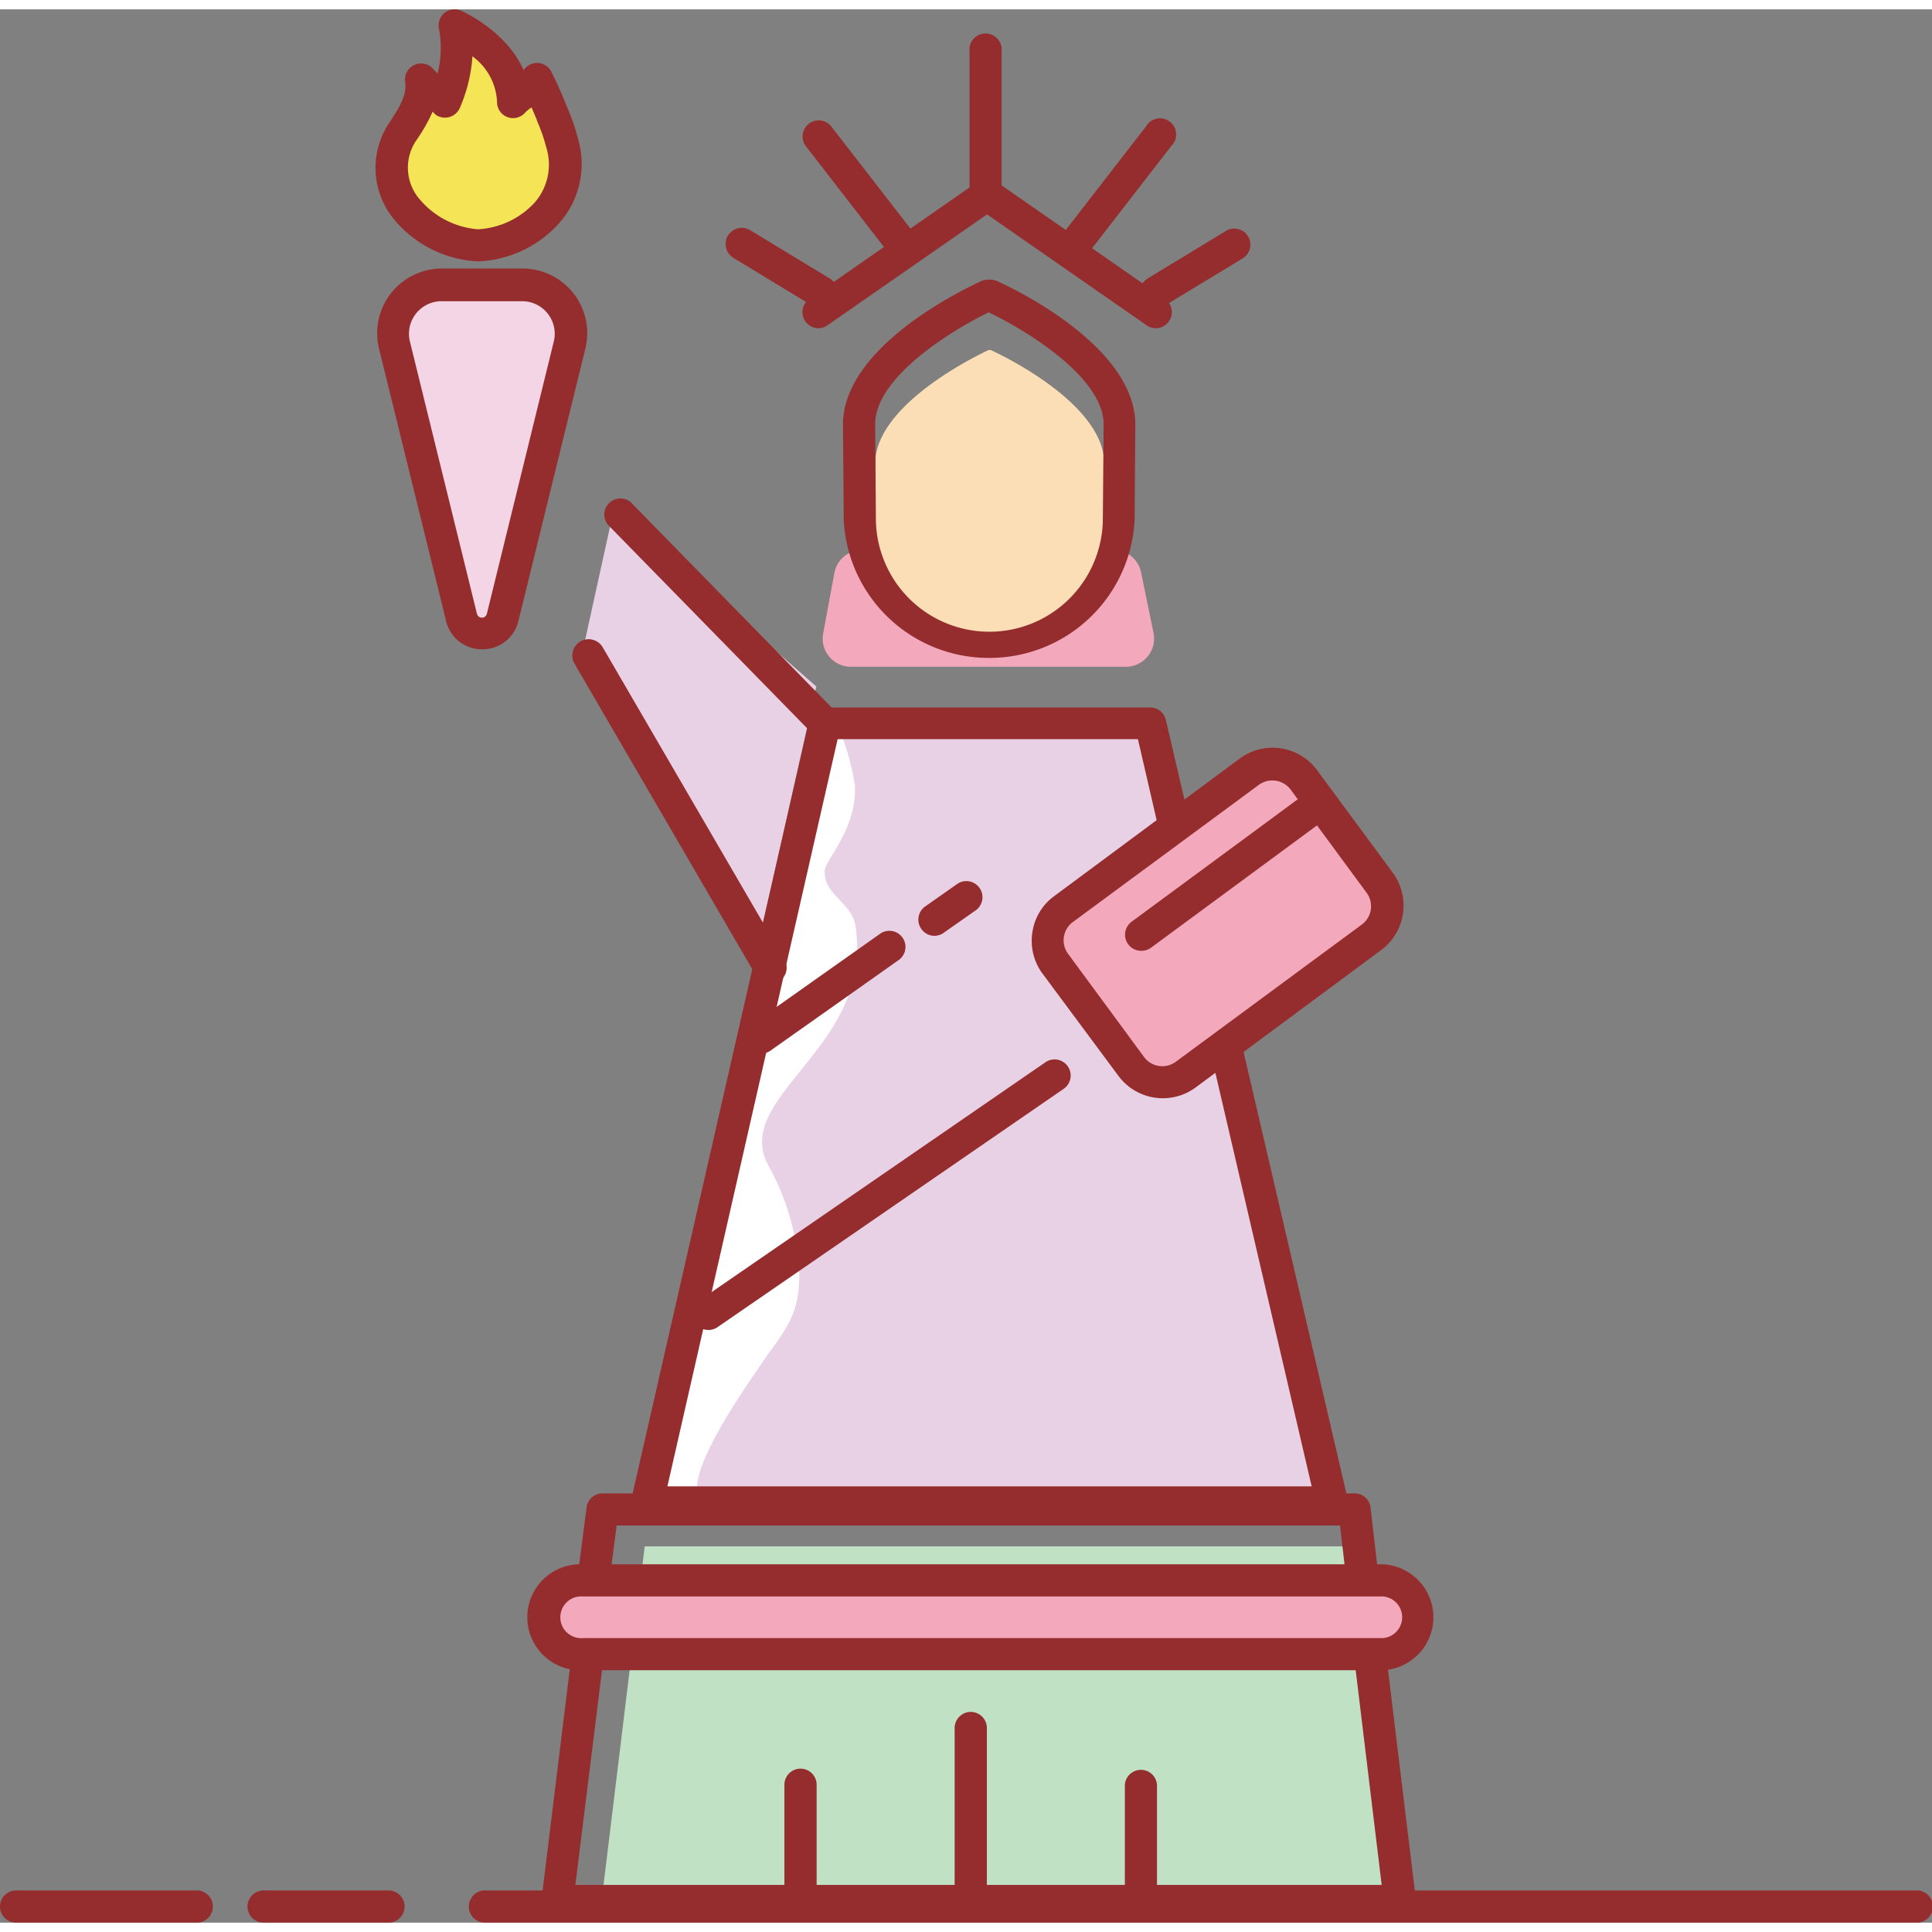 <?xml version="1.0" standalone="no"?><!DOCTYPE svg PUBLIC "-//W3C//DTD SVG 1.1//EN" "http://www.w3.org/Graphics/SVG/1.1/DTD/svg11.dtd"><svg t="1532715667904" class="icon" style="" viewBox="0 0 1034 1024" version="1.1" xmlns="http://www.w3.org/2000/svg" p-id="2349" xmlns:xlink="http://www.w3.org/1999/xlink" width="100" height="100"><rect x="0" y="0" width="1034" height="1024" fill="#808080" stroke="none"/><defs><style type="text/css"></style></defs><path d="M406.511 497.679L311.882 343.284 328.584 267.362l108.295 95.054-30.369 135.262z" fill="#E9D1E5" p-id="2350"></path><path d="M590.97 243.067c0-33.588-60.738-60.738-60.738-60.738H529.14s-60.738 27.453-60.738 60.738v44.824a61.345 61.345 0 0 0 122.508 0z" fill="#FBDEB5" p-id="2351"></path><path d="M269.062 325.306l35.896-145.466a26.056 26.056 0 0 0-25.267-32.252h-43.184a25.996 25.996 0 0 0-25.267 32.252l35.835 145.77a11.297 11.297 0 0 0 21.987-0.304z" fill="#F4D5E6" p-id="2352"></path><path d="M712.749 799.362H346.259l95.176-417.145h174.134l97.18 417.145z" fill="#E9D1E5" p-id="2353"></path><path d="M749.192 1012.369H321.964l23.08-189.744h379.67l24.477 189.744z" fill="#C1E1C4" p-id="2354"></path><path d="M292.142 840.785m19.74 0l428.199 0q19.74 0 19.74 19.74l0 0q0 19.74-19.74 19.74l-428.199 0q-19.74 0-19.74-19.74l0 0q0-19.74 19.74-19.74Z" fill="#F3A8BC" p-id="2355"></path><path d="M552.397 493.803m16.868-12.432l99.303-73.186q16.868-12.432 29.3 4.436l40.503 54.956q12.432 16.868-4.436 29.3l-99.303 73.186q-16.868 12.432-29.3-4.436l-40.503-54.956q-12.432-16.868 4.436-29.3Z" fill="#F3A8BC" p-id="2356"></path><path d="M610.71 495.249l95.358-70.213" fill="#F3A8BC" p-id="2357"></path><path d="M381.426 799.787c-26.967-0.486 19.254-64.625 24.963-73.249 12.148-18.221 21.744-25.813 21.38-50.048a131.983 131.983 0 0 0-16.703-58.004c-19.436-37.111 56.607-62.863 46.829-127.549-1.64-12.937-17.492-17.067-16.46-30.126 0.486-6.074 17.007-21.987 16.156-45.128a134.594 134.594 0 0 0-14.577-43.427L365.148 721.193c-17.128 63.957-10.872 68.816-10.872 68.816z" fill="#FFFFFF" p-id="2358"></path><path d="M1025.122 1023.97H260.255a8.625 8.625 0 1 1 0-17.189h764.868a8.625 8.625 0 1 1 0 17.189zM208.628 1023.97h-66.811a8.625 8.625 0 1 1 0-17.189h66.811a8.625 8.625 0 0 1 0 17.189zM104.584 1023.97H9.348a8.625 8.625 0 1 1 0-17.189H104.584a8.625 8.625 0 1 1 0 17.189zM527.5 108.412a8.564 8.564 0 0 1-8.625-8.625v-78.959a8.625 8.625 0 0 1 17.189 0v78.959a8.564 8.564 0 0 1-8.564 8.625zM484.983 137.263a8.443 8.443 0 0 1-6.803-3.523l-47.072-60.738a8.625 8.625 0 0 1 13.605-10.568l47.072 60.738a8.625 8.625 0 0 1-1.579 12.148 8.443 8.443 0 0 1-5.223 1.944zM439.37 160.039a8.503 8.503 0 0 1-4.434-1.275l-42.516-25.813A8.625 8.625 0 1 1 401.591 118.252l42.516 25.813a8.625 8.625 0 0 1-4.495 15.974zM573.114 137.263a8.625 8.625 0 0 1-6.803-13.909l47.072-60.738a8.625 8.625 0 1 1 13.605 10.386l-47.072 60.738a8.564 8.564 0 0 1-6.803 3.523zM618.667 160.039a8.625 8.625 0 0 1-4.495-15.974l42.516-25.813a8.625 8.625 0 0 1 8.928 14.698l-42.516 25.813a8.685 8.685 0 0 1-4.434 1.275z" fill="#952D2E" p-id="2359"></path><path d="M438.033 170.668a8.625 8.625 0 0 1-4.92-15.67l89.466-62.256a8.625 8.625 0 1 1 9.779 14.152L442.771 169.15a8.382 8.382 0 0 1-4.738 1.518z" fill="#952D2E" p-id="2360"></path><path d="M618.606 170.668a8.382 8.382 0 0 1-4.859-1.518L524.159 106.894a8.625 8.625 0 1 1 9.779-14.152l89.588 62.256a8.625 8.625 0 0 1-4.92 15.67zM258.068 342.495a19.557 19.557 0 0 1-19.315-15.124l-35.896-145.77a34.62 34.62 0 0 1 33.649-42.881h43.184a34.62 34.62 0 0 1 33.588 42.881l-35.835 145.77a19.679 19.679 0 0 1-19.375 15.124zM236.506 156.213A17.432 17.432 0 0 0 219.378 177.774l35.896 145.77a2.733 2.733 0 0 0 5.284 0l35.835-145.77a17.432 17.432 0 0 0-16.885-21.562z m32.555 169.093z" fill="#952D2E" p-id="2361"></path><path d="M617.452 334.174l-6.803-33.102a15.002 15.002 0 0 0-12.148-11.54 72.885 72.885 0 0 1-139.696 0 15.184 15.184 0 0 0-12.148 11.54L440.524 334.174a15.063 15.063 0 0 0 15.367 17.675H602.025a15.124 15.124 0 0 0 15.427-17.675z" fill="#F3A8BC" p-id="2362"></path><path d="M749.192 1020.993H298.337a8.564 8.564 0 0 1-8.503-9.657L305.869 880.811a8.625 8.625 0 1 1 17.067 2.126l-15.002 120.868h431.54l-14.516-119.896a8.625 8.625 0 1 1 17.067-2.065l15.731 129.492a8.807 8.807 0 0 1-2.126 6.742 8.564 8.564 0 0 1-6.438 2.915zM728.905 846.92a8.564 8.564 0 0 1-8.503-7.592l-3.219-27.879H330.042l-3.584 27.453a8.625 8.625 0 1 1-17.067-2.187l4.555-34.985a8.564 8.564 0 0 1 8.685-7.471h402.386a8.564 8.564 0 0 1 8.503 7.592l4.069 35.471a8.625 8.625 0 0 1-7.531 9.536z" fill="#952D2E" p-id="2363"></path><path d="M740.081 888.889h-428.199a28.364 28.364 0 1 1 0-56.668h428.199a28.364 28.364 0 0 1 0 56.668z m-428.199-39.479a11.176 11.176 0 1 0 0 22.291h428.199a11.176 11.176 0 0 0 0-22.291zM622.25 582.772a29.579 29.579 0 0 1-23.809-12.148l-40.573-54.664a29.518 29.518 0 0 1-5.345-21.987 29.093 29.093 0 0 1 11.601-19.315L663.491 400.985a29.579 29.579 0 0 1 41.302 6.074l40.573 54.967a29.64 29.64 0 0 1-6.074 41.362L639.743 577.124a29.458 29.458 0 0 1-17.492 5.649z m58.733-170.065a12.148 12.148 0 0 0-7.289 2.369L574.389 488.325a12.148 12.148 0 0 0-2.733 17.189l40.512 55.028a12.148 12.148 0 0 0 17.249 2.612l99.306-73.249a12.148 12.148 0 0 0 2.612-17.189l-40.512-55.028a12.148 12.148 0 0 0-9.839-4.98z m53.024 84.182z" fill="#952D2E" p-id="2364"></path><path d="M610.71 503.874a8.625 8.625 0 0 1-5.102-15.549l95.358-70.273A8.625 8.625 0 0 1 711.352 431.961l-95.358 70.273a8.807 8.807 0 0 1-5.284 1.64zM379.118 706.798a8.625 8.625 0 0 1-4.859-15.731l185.249-127.549a8.625 8.625 0 0 1 9.779 14.213l-185.249 127.549a8.685 8.685 0 0 1-4.92 1.518zM407.665 558.902a8.443 8.443 0 0 1-7.046-3.705 8.564 8.564 0 0 1 2.065-12.148l68.755-48.59a8.625 8.625 0 0 1 9.9 14.091l-68.755 48.59A8.746 8.746 0 0 1 407.665 558.902zM500.168 495.857a8.564 8.564 0 0 1-7.046-3.644 8.625 8.625 0 0 1 2.126-12.148l17.31-12.148a8.625 8.625 0 0 1 9.839 14.152l-17.31 12.148a8.685 8.685 0 0 1-4.92 1.64zM519.3 1017.471a8.685 8.685 0 0 1-8.382-8.625v-89.102a8.625 8.625 0 0 1 17.249 0v89.102a8.685 8.685 0 0 1-8.868 8.625zM610.467 1017.471a8.625 8.625 0 0 1-8.443-8.625v-58.733a8.625 8.625 0 0 1 17.189 0v58.733a8.625 8.625 0 0 1-8.746 8.625zM428.133 1017.471a8.685 8.685 0 0 1-8.321-8.625v-58.733a8.625 8.625 0 0 1 17.249 0v58.733a8.685 8.685 0 0 1-8.928 8.625zM441.435 390.842a8.321 8.321 0 0 1-6.074-2.612l-109.935-112.304a8.625 8.625 0 0 1 12.148-12.148l109.996 112.425a8.564 8.564 0 0 1-6.074 14.638zM412.098 521.488a8.625 8.625 0 0 1-7.471-4.312l-97.18-167.028a8.625 8.625 0 0 1 15.184-8.625l97.18 167.028a8.564 8.564 0 0 1-7.41 12.937zM529.14 347.111A77.683 77.683 0 0 1 451.578 273.436l-0.425-51.141c0-42.516 66.811-73.492 74.1-76.894a8.685 8.685 0 0 1 3.523-0.729h1.275a8.685 8.685 0 0 1 3.523 0.729c7.592 3.401 74.039 34.56 74.039 76.833l-0.364 50.837A77.744 77.744 0 0 1 529.14 347.111z m0-184.946c-19.375 9.354-60.738 34.62-60.738 59.766l0.364 50.777a60.738 60.738 0 0 0 121.475-0.364l0.425-50.473c-0.304-25.145-41.848-50.351-61.527-59.705z m69.848 59.766z" fill="#952D2E" p-id="2365"></path><path d="M712.749 807.926H346.259a8.382 8.382 0 0 1-6.681-3.219 8.746 8.746 0 0 1-1.701-7.289L433.053 380.334a8.503 8.503 0 0 1 8.382-6.681h174.134a8.564 8.564 0 0 1 8.382 6.62l12.755 54.664a8.564 8.564 0 0 1-6.074 10.325 8.625 8.625 0 0 1-10.386-6.074l-11.236-48.59H448.298l-91.106 399.896h344.807l-54.178-232.685a8.625 8.625 0 0 1 16.764-3.948l56.668 243.314a8.564 8.564 0 0 1-8.382 10.508z" fill="#952D2E" p-id="2366"></path><path d="M300.949 71.362a116.13 116.13 0 0 0-5.588-16.217c-2.43-6.074-5.102-12.148-7.957-17.857 0 0.911-1.822 3.037-2.43 3.644a27.089 27.089 0 0 1-3.462 2.976 41.605 41.605 0 0 0-6.681 5.466C275.439 23.076 243.673 8.742 243.673 8.742a69.787 69.787 0 0 1-5.163 40.633A94.933 94.933 0 0 1 225.452 37.532c1.579 10.386-4.069 19.072-9.354 27.271a34.499 34.499 0 0 0 2.672 43.427 53.51 53.51 0 0 0 37.171 18.221 53.206 53.206 0 0 0 36.443-17.31 39.601 39.601 0 0 0 8.564-37.779z" fill="#F5E455" p-id="2367"></path><path d="M255.821 134.894a62.074 62.074 0 0 1-43.549-20.894 43.245 43.245 0 0 1-3.523-53.874c4.738-7.349 9.171-14.152 8.078-21.258a8.625 8.625 0 0 1 14.941-7.046s0.911 1.033 2.43 2.551a56.243 56.243 0 0 0 0.79-23.748 8.564 8.564 0 0 1 12.148-9.718c1.215 0.486 24.295 11.176 33.102 31.705a8.564 8.564 0 0 1 14.881 0.85c2.976 6.074 5.77 12.148 8.26 18.586l0.85 2.004a106.048 106.048 0 0 1 5.163 15.367 47.557 47.557 0 0 1-10.568 45.492A61.406 61.406 0 0 1 255.821 134.894zM231.526 54.781a91.106 91.106 0 0 1-8.139 14.516 25.935 25.935 0 0 0 1.822 33.041A45.31 45.31 0 0 0 255.821 117.705 44.46 44.46 0 0 0 286.19 103.371a30.915 30.915 0 0 0 6.074-29.822 85.336 85.336 0 0 0-4.434-12.876l-0.79-2.126-2.551-6.074a24.599 24.599 0 0 0-3.28 2.612 8.564 8.564 0 0 1-15.184-5.649 32.069 32.069 0 0 0-13.18-24.295 82.967 82.967 0 0 1-6.863 27.879 8.685 8.685 0 0 1-5.709 4.677 8.564 8.564 0 0 1-7.228-1.397z" fill="#952D2E" p-id="2368"></path></svg>